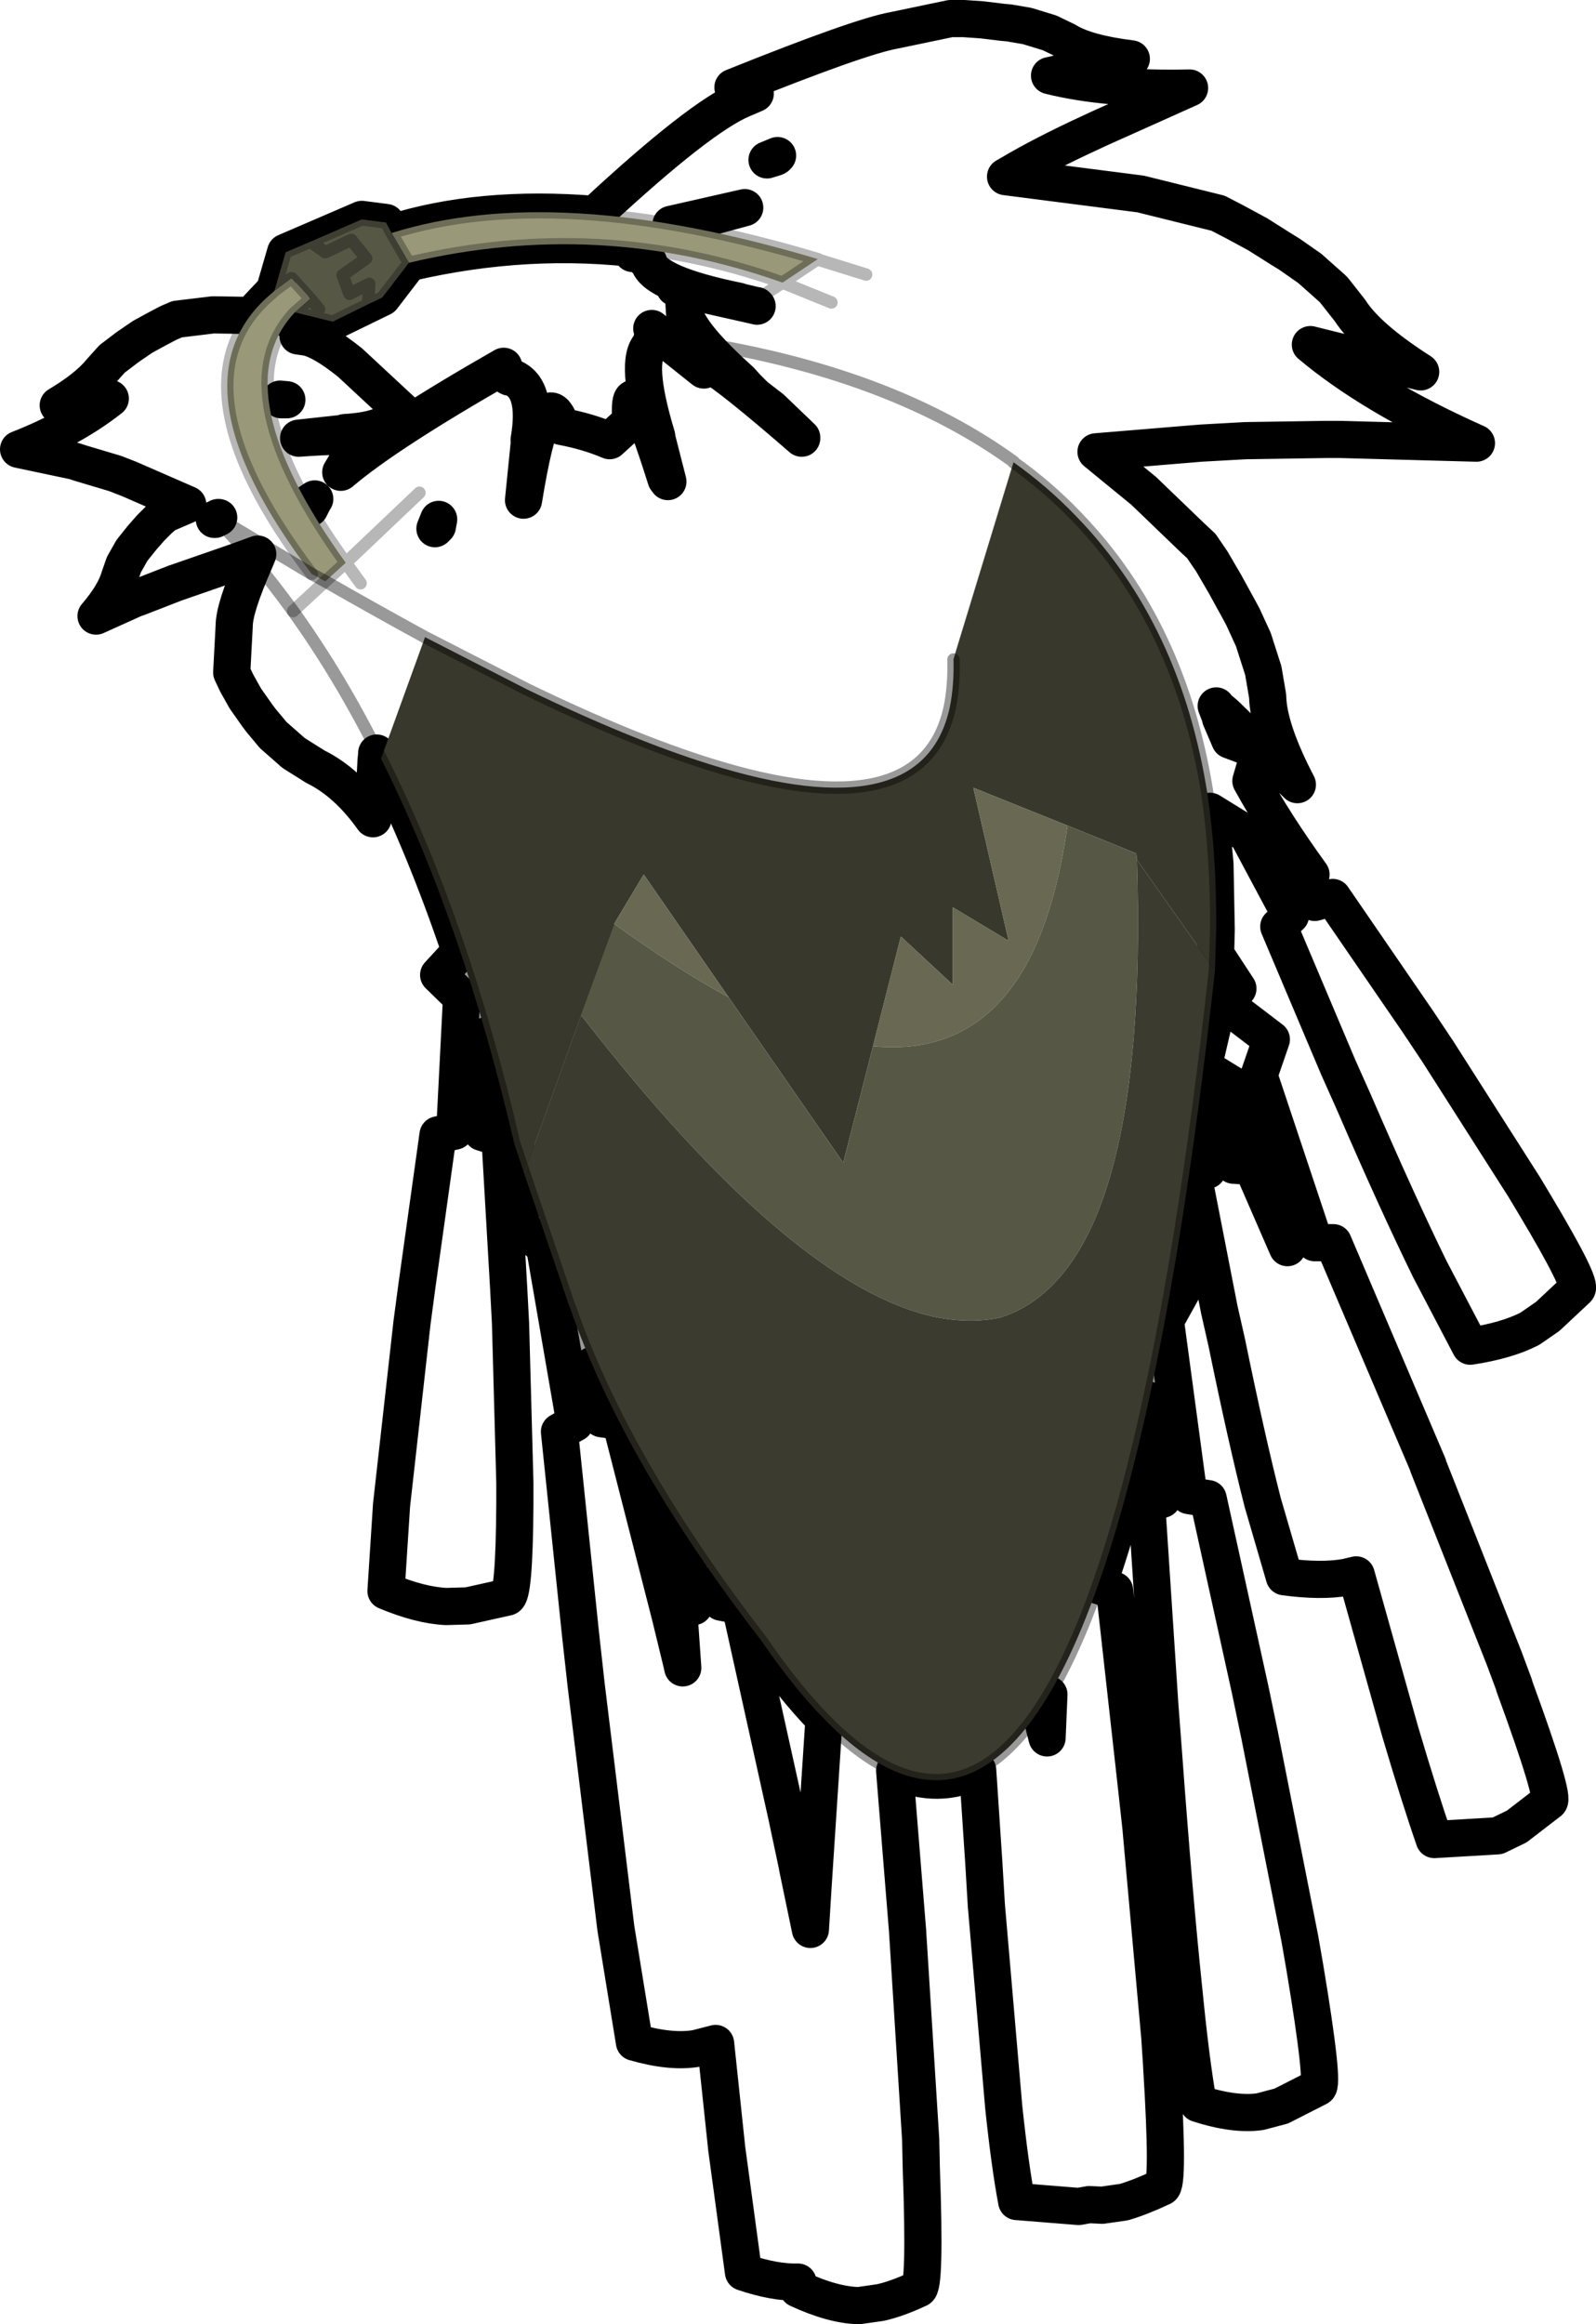 <?xml version="1.0" encoding="UTF-8" standalone="no"?>
<svg xmlns:xlink="http://www.w3.org/1999/xlink" height="187.5px" width="128.8px" xmlns="http://www.w3.org/2000/svg">
  <g transform="matrix(1.0, 0.0, 0.0, 1.0, 60.9, 89.1)">
    <path d="M24.05 -83.05 L23.8 -83.0 Q28.4 -81.85 35.1 -82.0 L27.85 -78.75 27.1 -78.4 Q23.3 -76.65 20.6 -75.05 L20.25 -74.85 31.15 -73.45 37.4 -71.9 38.75 -71.2 40.6 -70.2 42.5 -69.0 43.15 -68.6 44.8 -67.45 46.6 -65.85 46.75 -65.7 48.05 -64.05 Q49.45 -61.85 53.75 -59.1 L45.85 -61.05 45.05 -61.25 44.85 -61.3 Q49.85 -57.1 58.25 -53.35 L47.25 -53.65 46.1 -53.65 39.6 -53.55 36.0 -53.35 27.55 -52.65 31.4 -49.5 35.3 -45.75 36.05 -45.05 36.9 -43.8 37.95 -42.0 39.05 -40.0 39.4 -39.35 40.25 -37.5 41.05 -35.0 41.4 -32.95 Q41.45 -30.3 43.8 -25.8 L38.0 -31.45 37.35 -32.0 37.25 -32.15 37.5 -31.5 37.9 -31.1 37.6 -31.15 38.35 -29.4 40.75 -28.5 40.05 -26.1 Q42.0 -22.55 44.9 -18.55 L43.5 -19.45 45.2 -16.3 46.65 -16.7 53.55 -6.65 55.15 -4.25 62.1 6.65 63.0 8.15 Q66.85 14.6 66.35 14.9 L64.0 17.1 62.55 18.1 Q60.7 19.05 57.75 19.5 L54.5 13.3 Q51.9 8.0 48.35 -0.2 L47.1 -3.0 42.3 -14.35 43.25 -15.25 39.75 -21.8 36.75 -23.65 37.15 -19.4 37.25 -14.1 37.2 -12.1 39.0 -9.35 37.1 -10.35 37.0 -9.4 36.7 -6.65 37.0 -6.45 37.5 -8.45 41.7 -5.25 40.7 -2.35 45.2 11.15 46.7 11.15 52.9 25.7 54.35 29.1 54.35 29.15 60.5 44.7 61.3 46.85 61.3 46.9 Q64.65 56.05 64.1 56.25 L61.5 58.25 59.95 59.0 54.85 59.3 Q53.7 56.0 52.1 50.6 L48.55 37.95 47.7 38.15 Q45.7 38.5 42.75 38.1 L41.0 32.1 Q39.7 27.0 38.1 19.2 L37.5 16.55 35.4 5.8 Q35.95 5.5 36.55 5.3 L35.55 2.05 33.75 13.75 34.65 14.75 33.15 17.45 35.05 31.55 36.6 31.8 40.0 47.25 40.75 50.85 44.0 67.3 44.4 69.6 Q46.0 79.2 45.45 79.3 L42.5 80.8 40.8 81.25 Q38.75 81.55 35.8 80.6 35.2 77.2 34.65 71.6 33.85 64.0 33.0 52.4 L32.7 48.45 31.65 32.45 Q32.25 32.05 32.9 31.85 L31.8 23.85 Q29.9 32.55 27.7 38.8 L29.05 39.2 30.8 54.9 31.2 58.55 31.2 58.6 32.7 75.25 32.85 77.55 32.85 77.6 Q33.45 87.3 32.85 87.35 31.15 88.15 29.8 88.55 L28.05 88.8 27.0 88.75 26.15 88.9 21.15 88.5 Q20.6 85.6 20.1 80.85 L18.7 64.6 18.5 61.25 18.0 53.7 Q14.85 55.3 11.3 53.75 L12.05 63.05 12.35 66.75 12.35 66.8 13.4 83.5 13.45 85.8 Q13.8 95.55 13.2 95.55 11.5 96.35 10.15 96.65 L8.4 96.9 Q6.3 96.85 3.5 95.55 L3.5 95.0 Q1.6 95.05 -0.9 94.2 L-2.25 84.25 -3.15 75.75 -4.7 76.15 Q-6.75 76.5 -9.7 75.65 L-11.2 66.45 -13.6 46.8 -14.05 42.75 -15.75 26.4 -14.5 25.7 -16.95 11.5 -19.2 9.55 -18.15 6.85 -18.6 5.55 -19.05 4.15 -19.1 4.15 -19.1 4.05 -19.4 3.15 Q-20.45 -1.35 -21.65 -5.55 L-22.0 2.25 -20.55 2.7 -19.85 14.8 -19.7 17.65 -19.35 30.5 -19.35 32.25 -19.35 32.3 Q-19.4 39.75 -20.0 39.75 L-23.15 40.45 -24.9 40.5 Q-27.0 40.4 -29.75 39.25 L-29.3 32.3 -27.65 17.6 -27.25 14.6 -25.55 2.45 -24.2 2.15 -23.65 -8.65 -25.5 -10.45 -23.75 -12.35 Q-26.6 -20.8 -30.15 -27.9 L-30.1 -27.95 -30.25 -28.1 -30.5 -28.35 -30.5 -28.25 -30.55 -27.75 -30.8 -23.05 Q-32.9 -26.0 -35.45 -27.25 L-37.2 -28.35 -38.85 -29.8 -39.85 -31.0 -40.15 -31.4 -41.1 -32.75 -41.8 -34.0 -42.2 -34.85 -42.0 -38.6 Q-42.0 -40.05 -40.35 -43.8 L-40.1 -44.4 -40.65 -44.2 -41.75 -43.8 -46.8 -42.05 -49.75 -40.9 -50.05 -40.8 -53.15 -39.4 Q-51.65 -41.15 -51.25 -42.55 L-50.9 -43.55 -50.25 -44.7 -49.65 -45.45 -49.45 -45.7 -48.75 -46.5 -48.1 -47.15 -47.6 -47.6 -45.75 -48.4 -50.45 -50.45 -51.6 -50.9 -54.45 -51.75 -54.9 -51.9 -59.4 -52.85 Q-55.05 -54.55 -52.0 -56.95 L-52.2 -56.9 -52.6 -56.85 -56.2 -56.4 Q-53.85 -57.8 -52.75 -59.15 L-51.85 -60.15 -50.6 -61.1 -49.65 -61.75 -49.35 -61.95 -48.25 -62.55 -47.3 -63.05 -46.6 -63.35 -43.7 -63.7 -40.65 -63.65 -38.9 -65.5 -38.75 -65.65 -37.85 -68.75 -31.7 -71.4 -29.75 -71.15 -29.3 -70.3 Q-22.2 -72.55 -12.9 -71.8 -4.45 -79.65 -1.0 -81.1 L0.05 -81.55 Q-1.4 -81.55 -1.25 -81.95 L-1.5 -82.15 -1.75 -82.05 Q8.45 -86.15 11.25 -86.65 L15.8 -87.6 16.9 -87.6 18.35 -87.5 20.0 -87.3 20.55 -87.25 22.0 -87.0 23.8 -86.45 25.15 -85.8 Q26.75 -84.8 30.4 -84.35 L24.65 -83.2 24.05 -83.05 M-6.15 -70.9 L-0.8 -72.35 -6.75 -71.0 -6.15 -70.9 M-9.85 -68.65 L-8.9 -68.95 Q-18.25 -70.15 -27.9 -67.9 L-30.05 -65.1 -34.05 -63.15 -37.1 -63.9 -37.2 -63.8 -37.6 -63.3 -35.6 -63.05 -35.75 -63.0 -35.9 -62.8 Q-35.85 -62.45 -36.85 -62.0 L-36.15 -61.9 Q-34.9 -61.65 -32.65 -59.85 L-28.4 -55.9 -28.6 -55.95 -29.1 -55.55 Q-29.75 -54.4 -33.1 -54.2 L-32.65 -54.2 -36.8 -53.75 Q-29.05 -54.3 -32.35 -53.05 -32.8 -51.95 -33.4 -51.0 -29.7 -54.15 -20.25 -59.55 L-20.45 -59.3 Q-19.8 -58.55 -19.75 -58.7 -17.45 -58.0 -18.2 -53.6 L-18.1 -54.2 -18.65 -48.75 Q-17.0 -58.95 -15.6 -54.7 -13.45 -54.3 -11.7 -53.55 L-10.0 -55.1 Q-10.3 -60.45 -7.15 -50.45 L-7.0 -50.25 -8.15 -54.75 -7.9 -53.9 Q-9.75 -60.0 -8.4 -61.3 L-8.15 -62.25 -8.3 -62.6 -4.1 -59.25 Q-5.65 -61.95 3.8 -53.75 L3.8 -53.8 1.35 -56.15 0.05 -57.15 -0.45 -57.65 -0.65 -57.85 -1.1 -58.35 -1.2 -58.45 Q-5.15 -62.0 -5.65 -63.8 L-5.7 -64.6 Q-5.5 -64.45 -6.0 -65.65 L-6.45 -65.9 -0.45 -64.55 0.2 -64.4 0.15 -64.45 0.1 -64.45 -1.6 -64.85 -1.3 -64.8 Q-8.15 -66.2 -8.55 -67.95 L-9.35 -68.65 -9.85 -68.65 M1.0 -76.2 L1.65 -76.4 1.75 -76.45 1.85 -76.55 1.0 -76.2 M36.95 -6.25 L36.3 -3.45 36.55 -5.65 36.95 -6.25 M38.7 4.9 L40.15 5.0 43.0 11.55 38.7 -1.5 36.25 -3.0 38.65 4.9 38.7 4.9 M-10.95 25.55 L-13.1 21.05 -12.35 25.35 -10.95 25.55 M-5.75 34.45 L-4.9 40.5 Q-5.55 40.7 -6.1 41.15 L-5.8 45.45 -5.9 45.0 -6.8 41.3 -10.7 26.05 Q-8.6 30.15 -5.75 34.45 M-2.7 40.15 L-1.65 40.35 -2.95 38.55 -2.7 40.15 M0.5 43.2 Q3.1 47.0 5.6 49.55 L4.7 63.3 4.5 66.55 3.45 61.5 3.45 61.45 2.6 57.45 -1.0 41.2 0.5 43.2 M23.75 47.6 L23.0 48.75 23.6 51.1 23.75 47.6 M-37.75 -56.85 L-38.15 -56.85 -38.2 -56.85 -38.3 -56.9 -37.75 -56.85 M-25.65 -46.6 L-25.6 -46.65 -25.5 -47.2 -25.8 -46.45 -25.65 -46.6 M-35.6 -48.7 L-35.9 -48.1 -36.1 -48.45 -35.5 -48.85 -35.6 -48.7 M-43.3 -47.35 L-43.45 -47.25 -43.5 -47.25 -43.55 -47.2 -43.6 -47.2 -43.45 -47.25 -43.3 -47.35 -43.25 -47.35 -43.3 -47.35 Z" fill="none" stroke="#000000" stroke-linecap="round" stroke-linejoin="round" stroke-width="3.0"/>
    <path d="M5.1 -68.2 L2.25 -66.3 Q-12.5 -71.55 -27.9 -67.9 L-29.3 -70.3 Q-15.95 -74.5 5.1 -68.2 M-37.1 -63.9 L-37.2 -63.8 Q-42.95 -57.5 -33.0 -43.7 L-34.65 -42.2 -35.75 -42.8 Q-47.55 -58.35 -38.9 -65.5 L-38.75 -65.65 -37.4 -66.65 -37.35 -66.65 -35.85 -65.0 -37.1 -63.9" fill="#99997a" fill-rule="evenodd" stroke="none"/>
    <path d="M-26.6 -37.7 L-18.4 -33.5 Q-10.05 -29.45 -3.65 -27.45 13.6 -22.05 15.75 -32.05 16.1 -33.75 16.05 -35.9 L20.9 -51.8 Q23.65 -49.85 25.95 -47.45 34.4 -38.75 36.55 -25.0 37.3 -19.9 37.25 -14.1 L37.15 -10.8 30.85 -19.75 30.8 -20.25 25.25 -22.5 17.65 -25.55 20.5 -13.2 16.0 -15.9 16.0 -9.65 11.8 -13.55 9.55 -4.7 7.15 4.7 -2.1 -8.65 -8.95 -18.55 -11.35 -14.55 -11.3 -14.55 -14.0 -7.2 -18.6 5.55 -19.4 3.15 Q-23.55 -14.7 -30.15 -27.9 L-26.6 -37.7" fill="#38382c" fill-rule="evenodd" stroke="none"/>
    <path d="M-11.3 -14.55 L-11.35 -14.55 -8.95 -18.55 -2.1 -8.65 Q-6.4 -11.0 -11.3 -14.55 M9.55 -4.7 L11.8 -13.55 16.0 -9.65 16.0 -15.9 20.5 -13.2 17.65 -25.55 25.25 -22.5 Q24.35 -16.2 22.35 -12.1 18.25 -3.85 9.55 -4.7" fill="#686853" fill-rule="evenodd" stroke="none"/>
    <path d="M-27.9 -67.9 L-30.05 -65.1 -31.2 -64.55 -34.05 -63.15 -37.1 -63.9 -35.85 -65.0 -37.35 -66.65 -37.4 -66.65 -38.75 -65.65 -37.85 -68.75 -35.85 -69.6 -31.7 -71.4 -29.75 -71.15 -29.3 -70.3 -27.9 -67.9 M-11.3 -14.55 Q-6.4 -11.0 -2.1 -8.65 L7.15 4.7 9.55 -4.7 Q18.25 -3.85 22.35 -12.1 24.35 -16.2 25.25 -22.5 L30.8 -20.25 30.85 -19.75 Q31.9 12.7 20.25 17.05 L19.8 17.2 Q17.35 17.7 14.6 17.15 3.0 14.7 -14.0 -7.2 L-11.3 -14.55 M-31.2 -64.55 L-31.1 -66.2 -32.7 -65.4 -33.25 -66.9 -31.35 -68.25 -32.55 -69.75 -34.65 -68.75 -35.85 -69.6 -34.65 -68.75 -32.55 -69.75 -31.35 -68.25 -33.25 -66.9 -32.7 -65.4 -31.1 -66.2 -31.2 -64.55 M-35.15 -64.15 L-35.85 -65.0 -35.15 -64.15" fill="#575745" fill-rule="evenodd" stroke="none"/>
    <path d="M30.85 -19.75 L37.15 -10.8 Q26.95 81.7 0.5 43.2 -10.55 28.9 -14.9 16.4 L-15.0 16.15 -18.6 5.55 -14.0 -7.2 Q3.0 14.7 14.6 17.15 17.35 17.7 19.8 17.2 L20.25 17.05 Q31.9 12.7 30.85 -19.75" fill="#3b3b2f" fill-rule="evenodd" stroke="none"/>
    <path d="M6.2 -64.7 L2.25 -66.3 -1.05 -64.15 M5.1 -68.2 L2.25 -66.3 Q-12.5 -71.55 -27.9 -67.9 L-30.05 -65.1 -31.2 -64.55 -34.05 -63.15 -37.1 -63.9 -37.2 -63.8 Q-42.95 -57.5 -33.0 -43.7 L-27.05 -49.35 M9.0 -66.95 L5.3 -68.1 5.1 -68.2 Q-15.95 -74.5 -29.3 -70.3 L-27.9 -67.9 M-38.75 -65.65 L-37.85 -68.75 -35.85 -69.6 -31.7 -71.4 -29.75 -71.15 -29.3 -70.3 M-35.85 -69.6 L-34.65 -68.75 -32.55 -69.75 -31.35 -68.25 -33.25 -66.9 -32.7 -65.4 -31.1 -66.2 -31.2 -64.55 M-38.75 -65.65 L-38.9 -65.5 Q-47.55 -58.35 -35.75 -42.8 M-34.65 -42.2 L-33.0 -43.7 -31.8 -42.05 M-37.1 -63.9 L-35.85 -65.0 -37.35 -66.65 -37.4 -66.65 -38.75 -65.65 M-35.85 -65.0 L-35.15 -64.15 M-37.25 -39.8 L-34.65 -42.2" fill="none" stroke="#000000" stroke-linecap="round" stroke-linejoin="round" stroke-opacity="0.282" stroke-width="1.0"/>
    <path d="M-26.6 -37.7 L-18.4 -33.5 Q-10.05 -29.45 -3.65 -27.45 13.6 -22.05 15.75 -32.05 16.1 -33.75 16.05 -35.9 M20.9 -51.8 L20.9 -51.85 Q11.3 -58.8 -3.85 -61.35 M37.15 -10.8 L37.25 -14.1 Q37.3 -19.9 36.55 -25.0 34.4 -38.75 25.95 -47.45 23.65 -49.85 20.9 -51.8 M-18.6 5.55 L-15.0 16.15 -14.9 16.4 Q-10.55 28.9 0.5 43.2 26.95 81.7 37.15 -10.8 M-30.15 -27.9 Q-23.55 -14.7 -19.4 3.15 L-18.6 5.55 M-35.75 -42.8 L-34.65 -42.2 Q-30.45 -39.8 -26.6 -37.7 M-35.75 -42.8 L-43.85 -47.65 Q-40.35 -44.1 -37.25 -39.8 -33.4 -34.45 -30.15 -27.9" fill="none" stroke="#000000" stroke-linecap="round" stroke-linejoin="round" stroke-opacity="0.4" stroke-width="1.0"/>
    <path d="M16.05 -35.9 L20.9 -51.8 M-11.3 -14.55 L-14.0 -7.2 -18.6 5.55" fill="none" stroke="#3d3928" stroke-linecap="round" stroke-linejoin="round" stroke-opacity="0.502" stroke-width="0.05"/>
  </g>
</svg>
